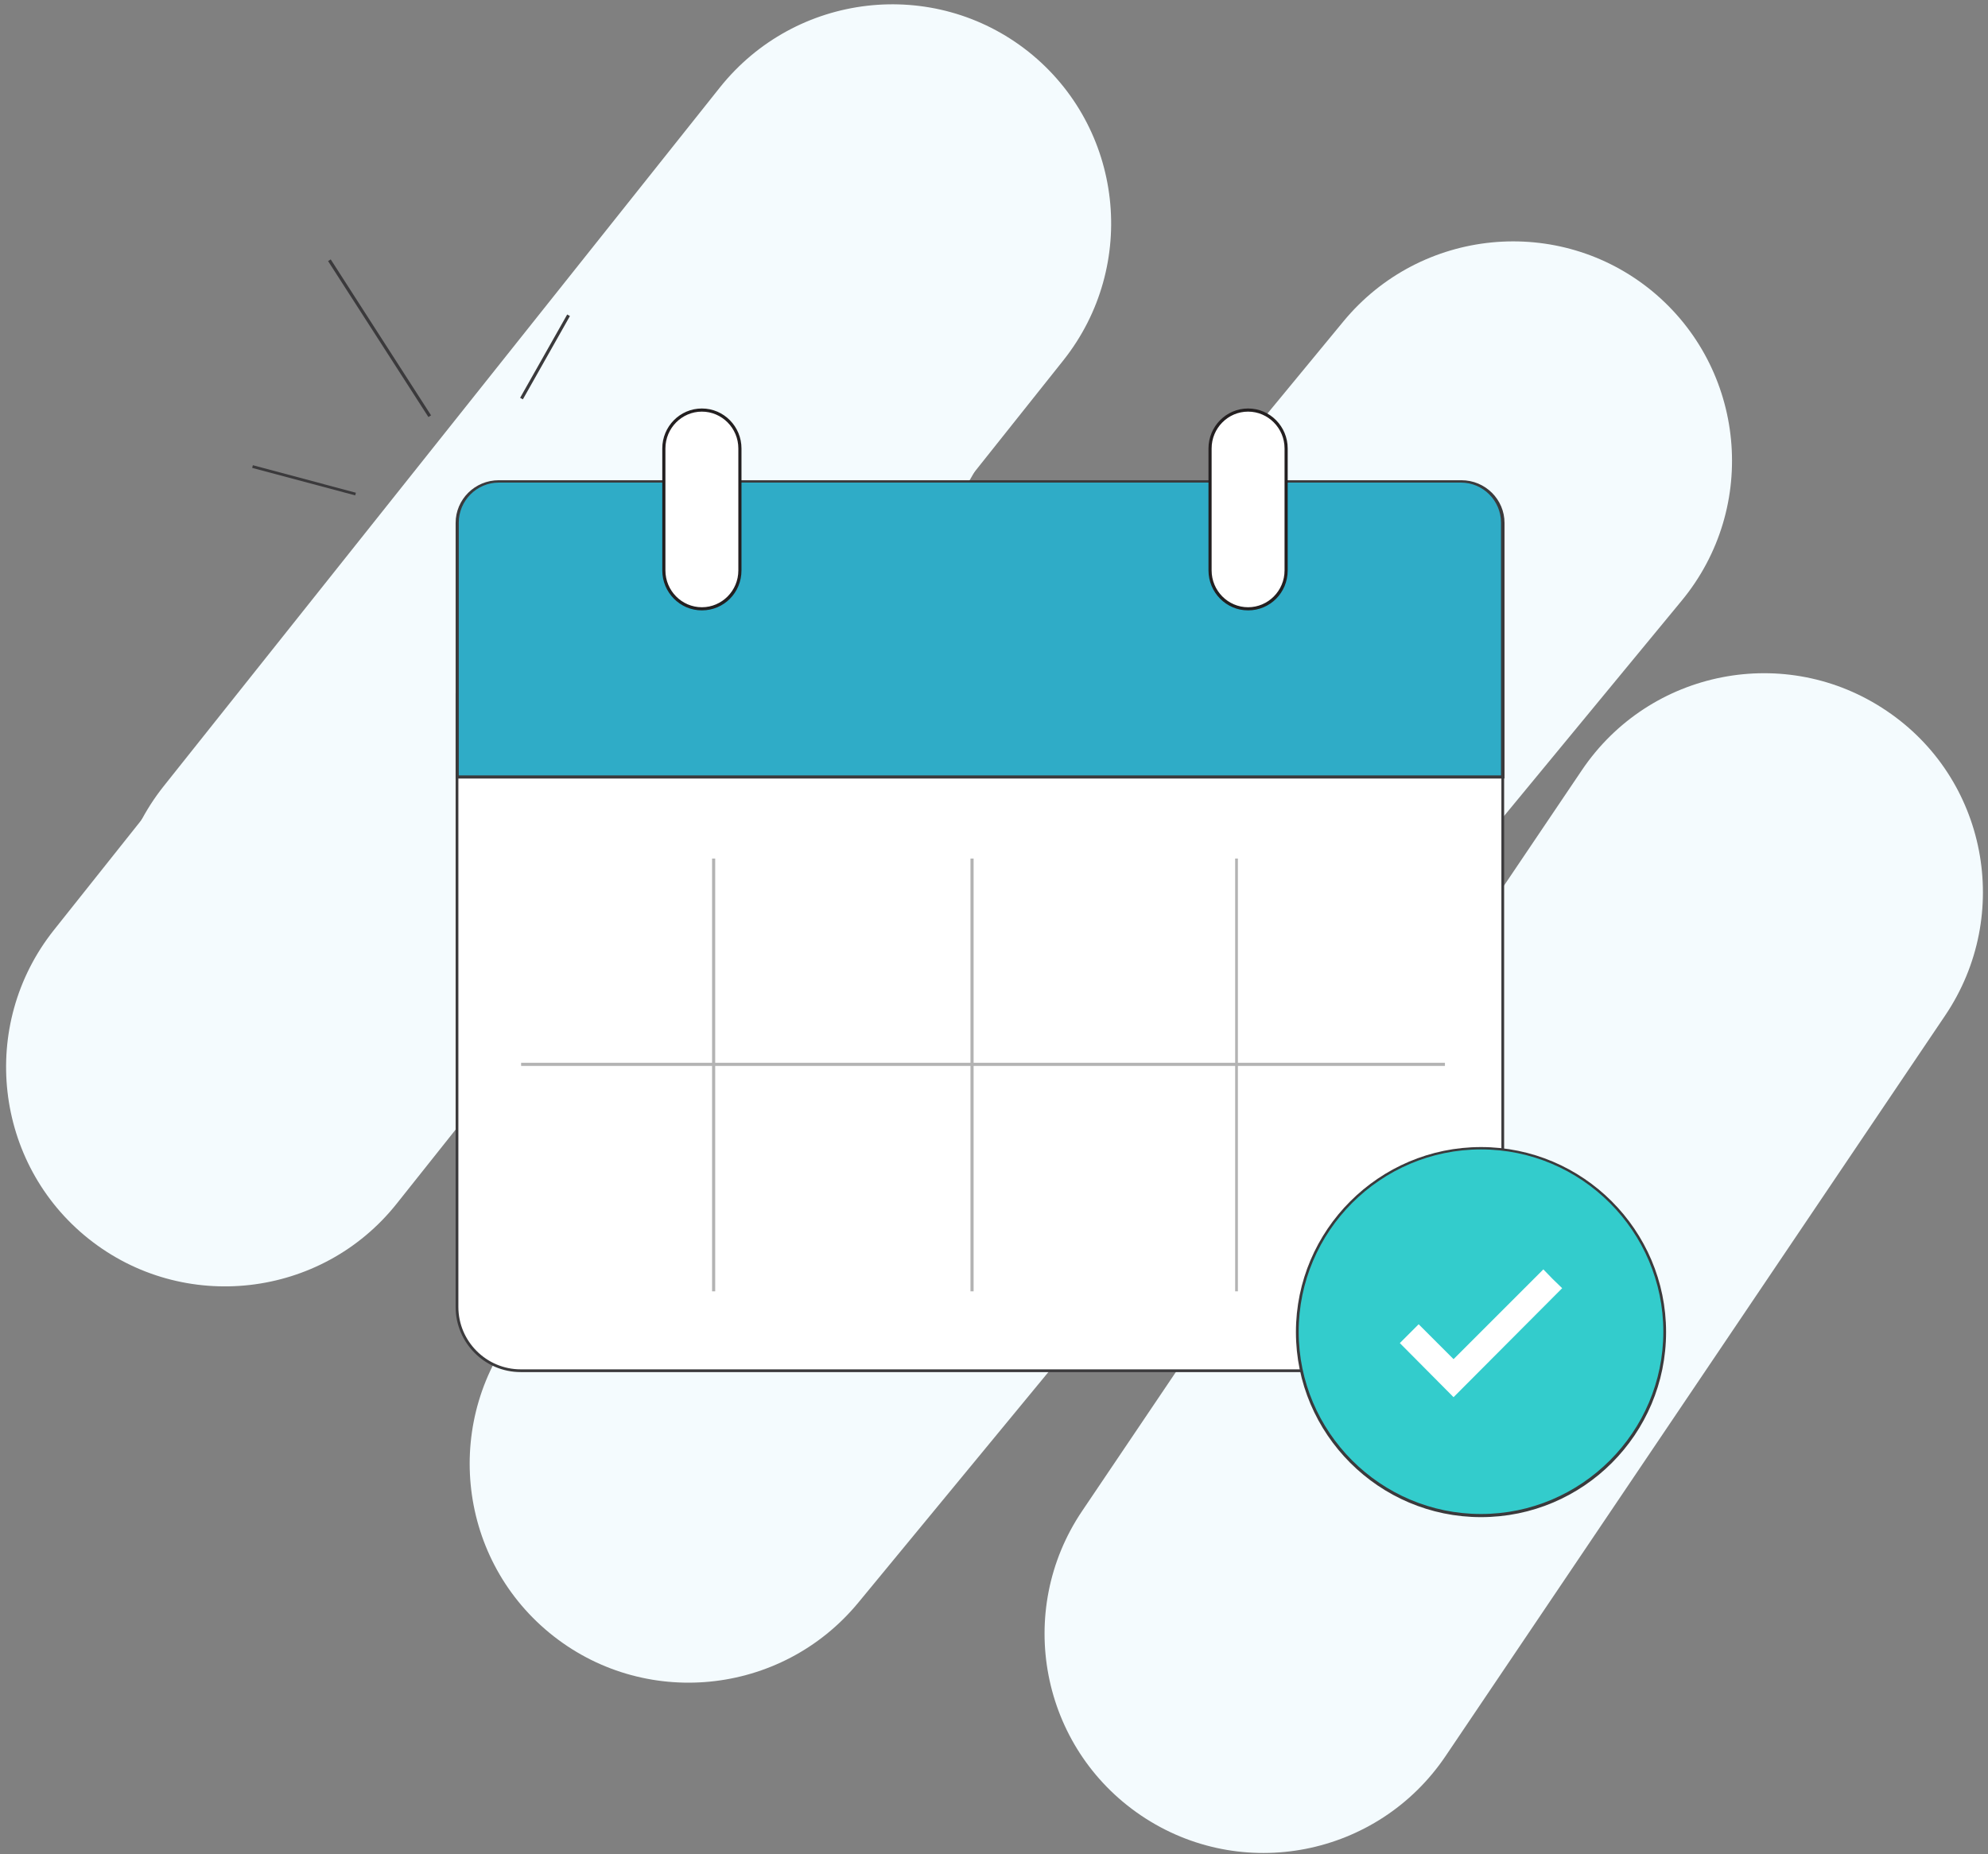<?xml version="1.0" encoding="utf-8"?>
<!-- Generator: Adobe Illustrator 20.0.0, SVG Export Plug-In . SVG Version: 6.00 Build 0)  -->
<svg version="1.1" id="Layer_1" xmlns="http://www.w3.org/2000/svg" xmlns:xlink="http://www.w3.org/1999/xlink" x="0px" y="0px"
	 viewBox="0 0 507 473" style="enable-background:new 0 0 507 473;" xml:space="preserve">
<rect x="0" y="0" width="507" height="473" fill="#808080" stroke="none"/>
<style type="text/css">
	.st0{fill:#F4FBFE;}
	.st1{clip-path:url(#SVGID_2_);}
	.st2{fill:#FFFFFF;}
	.st3{fill:#3B3A3C;}
	.st4{fill:#2FACC7;}
	.st5{fill:#231F20;}
	.st6{fill:#33CCCC;}
	.st7{fill:#B3B3B3;}
	.st8{clip-path:url(#SVGID_4_);}
	.st9{fill:#F2F2F2;}
	.st10{clip-path:url(#SVGID_6_);}
	.st11{fill:#FF4C47;stroke:#3B3A3C;stroke-width:0.5;stroke-miterlimit:10;}
	.st12{clip-path:url(#SVGID_8_);}
	.st13{fill:#E6E6E6;}
	.st14{clip-path:url(#SVGID_12_);}
	.st15{fill:#FFE9E8;}
	.st16{clip-path:url(#SVGID_14_);}
	.st17{fill:#FFD2CF;}
	.st18{clip-path:url(#SVGID_16_);}
	.st19{clip-path:url(#SVGID_18_);}
	.st20{clip-path:url(#SVGID_20_);}
	.st21{clip-path:url(#SVGID_22_);}
	.st22{clip-path:url(#SVGID_24_);}
	.st23{clip-path:url(#SVGID_26_);}
	.st24{clip-path:url(#SVGID_28_);}
	.st25{clip-path:url(#SVGID_30_);}
	.st26{clip-path:url(#SVGID_32_);}
	.st27{fill:#CCCCCC;}
	.st28{clip-path:url(#SVGID_34_);}
	.st29{clip-path:url(#SVGID_36_);}
	.st30{clip-path:url(#SVGID_38_);}
	.st31{fill:#4D4D4D;}
	.st32{clip-path:url(#SVGID_40_);}
	.st33{clip-path:url(#SVGID_42_);}
	.st34{clip-path:url(#SVGID_44_);}
	.st35{clip-path:url(#SVGID_46_);}
	.st36{fill:#666666;}
	.st37{clip-path:url(#SVGID_48_);}
	.st38{fill:none;}
	.st39{clip-path:url(#SVGID_50_);}
	.st40{clip-path:url(#SVGID_52_);}
	.st41{fill:#333333;}
	.st42{fill:#FF6C6A;}
	.st43{clip-path:url(#SVGID_54_);fill:#FFFFFF;}
	.st44{clip-path:url(#SVGID_54_);fill:none;stroke:#3B3A3C;stroke-width:0.5;stroke-miterlimit:10;}
	.st45{clip-path:url(#SVGID_54_);fill:#F2F2F2;}
	.st46{clip-path:url(#SVGID_54_);fill:none;stroke:#231F20;stroke-width:0.5;stroke-miterlimit:10;}
	.st47{fill:none;stroke:#B3B3B3;stroke-width:0.5;stroke-miterlimit:10;}
	.st48{fill:#2FACC7;stroke:#3B3A3C;stroke-width:0.5;stroke-miterlimit:10;}
</style>
<g>
	<g>
		<path class="st0" d="M496.1,259L368.7,447.9c-17.3,25.7-52.1,32.5-77.7,15.2c-25.6-17.3-32.3-52.1-15-77.7l127.4-188.9
			c17.3-25.7,52.1-32.5,77.7-15.2C506.7,198.5,513.4,233.3,496.1,259"/>
	</g>
	<g>
		<path class="st0" d="M363.8,233L218.9,408.8c-19.7,23.9-55,27.3-78.8,7.7c-23.8-19.6-27.2-54.9-7.5-78.8l144.9-175.8
			c19.7-23.9,55-27.3,78.8-7.7C380.2,173.8,383.5,209.1,363.8,233"/>
	</g>
	<g>
		<path class="st0" d="M428.9,153.2L283.9,329c-19.7,23.9-55,27.3-78.8,7.7c-23.8-19.6-27.2-54.9-7.5-78.8L342.6,82
			c19.7-23.9,55-27.3,78.8-7.7C445.2,94,448.6,129.3,428.9,153.2"/>
	</g>
	<g>
		<path class="st0" d="M243,128.7L101.2,307C82,331.2,46.7,335.2,22.6,316s-28.1-54.5-8.9-78.7L155.5,59
			c19.3-24.2,54.5-28.3,78.7-9.1C258.3,69.2,262.3,104.4,243,128.7"/>
	</g>
	<g>
		<path class="st0" d="M271.2,91.9L129.3,270.2c-19.3,24.2-54.5,28.3-78.7,9.1s-28.1-54.5-8.9-78.7L183.6,22.3
			c19.3-24.2,54.5-28.3,78.7-9.1C286.5,32.5,290.4,67.7,271.2,91.9"/>
	</g>
</g>
<g>
	<g>
		<g>
			<defs>
				<rect id="SVGID_1_" x="6.8" y="1.9" width="489" height="458.3"/>
			</defs>
			<clipPath id="SVGID_2_">
				<use xlink:href="#SVGID_1_"  style="overflow:visible;"/>
			</clipPath>
			<g class="st1">
				<path class="st2" d="M367,349.6H132.8c-8.9,0-16.2-7.3-16.2-16.2V176.9c0-8.9,7.3-16.2,16.2-16.2H367c8.9,0,16.2,7.3,16.2,16.2
					v156.4C383.2,342.3,375.9,349.6,367,349.6"/>
			</g>
			<g class="st1">
				<path class="st3" d="M367,350H132.8c-9.2,0-16.6-7.5-16.6-16.6V176.9c0-9.2,7.5-16.6,16.6-16.6H367c9.2,0,16.6,7.5,16.6,16.6
					v156.4C383.6,342.5,376.1,350,367,350z M132.8,161.1c-8.7,0-15.9,7.1-15.9,15.9v156.4c0,8.7,7.1,15.9,15.9,15.9H367
					c8.7,0,15.9-7.1,15.9-15.9V176.9c0-8.7-7.1-15.9-15.9-15.9H132.8z"/>
			</g>
			<g class="st1">
				<path class="st4" d="M383.2,198.2H116.6v-64.9c0-5.8,4.8-10.6,10.6-10.6h245.5c5.8,0,10.6,4.8,10.6,10.6V198.2z"/>
			</g>
			<g class="st1">
				<path class="st3" d="M383.6,198.6H116.2v-65.2c0-6,4.9-10.9,11-10.9h245.5c6.1,0,11,4.9,11,10.9V198.6z M116.9,197.8h265.9
					v-64.5c0-5.6-4.6-10.2-10.2-10.2H127.2c-5.6,0-10.2,4.6-10.2,10.2V197.8z"/>
			</g>
			<g class="st1">
				<path class="st2" d="M179,155.3L179,155.3c-5.3,0-9.7-4.4-9.7-9.8v-31.1c0-5.4,4.4-9.8,9.7-9.8s9.7,4.4,9.7,9.8v31.1
					C188.7,150.9,184.3,155.3,179,155.3"/>
			</g>
			<g class="st1">
				<path class="st5" d="M179,155.7c-5.6,0-10.1-4.6-10.1-10.2v-31.1c0-5.6,4.5-10.2,10.1-10.2c5.6,0,10.1,4.6,10.1,10.2v31.1
					C189.1,151.2,184.6,155.7,179,155.7z M179,105c-5.1,0-9.3,4.2-9.3,9.4v31.1c0,5.2,4.2,9.4,9.3,9.4s9.3-4.2,9.3-9.4v-31.1
					C188.3,109.2,184.1,105,179,105z"/>
			</g>
			<g class="st1">
				<path class="st2" d="M318.3,155.3L318.3,155.3c-5.3,0-9.7-4.4-9.7-9.8v-31.1c0-5.4,4.4-9.8,9.7-9.8c5.3,0,9.7,4.4,9.7,9.8v31.1
					C328,150.9,323.6,155.3,318.3,155.3"/>
			</g>
			<g class="st1">
				<path class="st5" d="M318.3,155.7c-5.6,0-10.1-4.6-10.1-10.2v-31.1c0-5.6,4.5-10.2,10.1-10.2s10.1,4.6,10.1,10.2v31.1
					C328.4,151.2,323.9,155.7,318.3,155.7z M318.3,105c-5.1,0-9.3,4.2-9.3,9.4v31.1c0,5.2,4.2,9.4,9.3,9.4s9.3-4.2,9.3-9.4v-31.1
					C327.6,109.2,323.4,105,318.3,105z"/>
			</g>
		</g>
		<g>
			
				<rect x="96.4" y="62.6" transform="matrix(0.841 -0.541 0.541 0.841 -31.268 66.108)" class="st3" width="0.8" height="47.3"/>
		</g>
		<g>
			
				<rect x="126.7" y="90.7" transform="matrix(0.492 -0.871 0.871 0.492 -8.687 167.204)" class="st3" width="24.4" height="0.8"/>
		</g>
		<g>
			
				<rect x="77.2" y="108.9" transform="matrix(0.258 -0.966 0.966 0.258 -60.807 165.826)" class="st3" width="0.7" height="27.2"/>
		</g>
	</g>
	<g>
		<g>
			<path class="st6" d="M424.6,339.7c0,25.9-21,46.9-46.9,46.9c-25.9,0-46.9-21-46.9-46.9s21-46.9,46.9-46.9
				C403.6,292.9,424.6,313.8,424.6,339.7"/>
			<path class="st3" d="M377.7,387c-26,0-47.2-21.2-47.2-47.2s21.2-47.2,47.2-47.2s47.2,21.2,47.2,47.2S403.8,387,377.7,387z
				 M377.7,293.2c-25.6,0-46.5,20.9-46.5,46.5c0,25.6,20.9,46.5,46.5,46.5s46.5-20.9,46.5-46.5C424.2,314.1,403.3,293.2,377.7,293.2
				z"/>
		</g>
		<g>
			<path class="st2" d="M370.7,356.4c-4.6-4.6-9.1-9.2-13.7-13.8c1.6-1.6,3.2-3.2,4.8-4.8c2.9,2.9,5.9,5.9,8.9,8.9
				c7.7-7.7,15.3-15.3,22.9-22.9c1.6,1.7,3.2,3.3,4.8,4.8C389.2,337.8,380,347.1,370.7,356.4"/>
		</g>
	</g>
	<g>
		<polygon class="st7" points="315.7,329.4 315,329.4 315,271.9 248.3,271.9 248.3,329.4 247.5,329.4 247.5,271.9 182.4,271.9 
			182.4,329.4 181.6,329.4 181.6,271.9 132.9,271.9 132.9,271.1 181.6,271.1 181.6,219 182.4,219 182.4,271.1 247.5,271.1 
			247.5,219 248.3,219 248.3,271.1 315,271.1 315,219 315.7,219 315.7,271.1 368.5,271.1 368.5,271.9 315.7,271.9 		"/>
	</g>
</g>
</svg>
